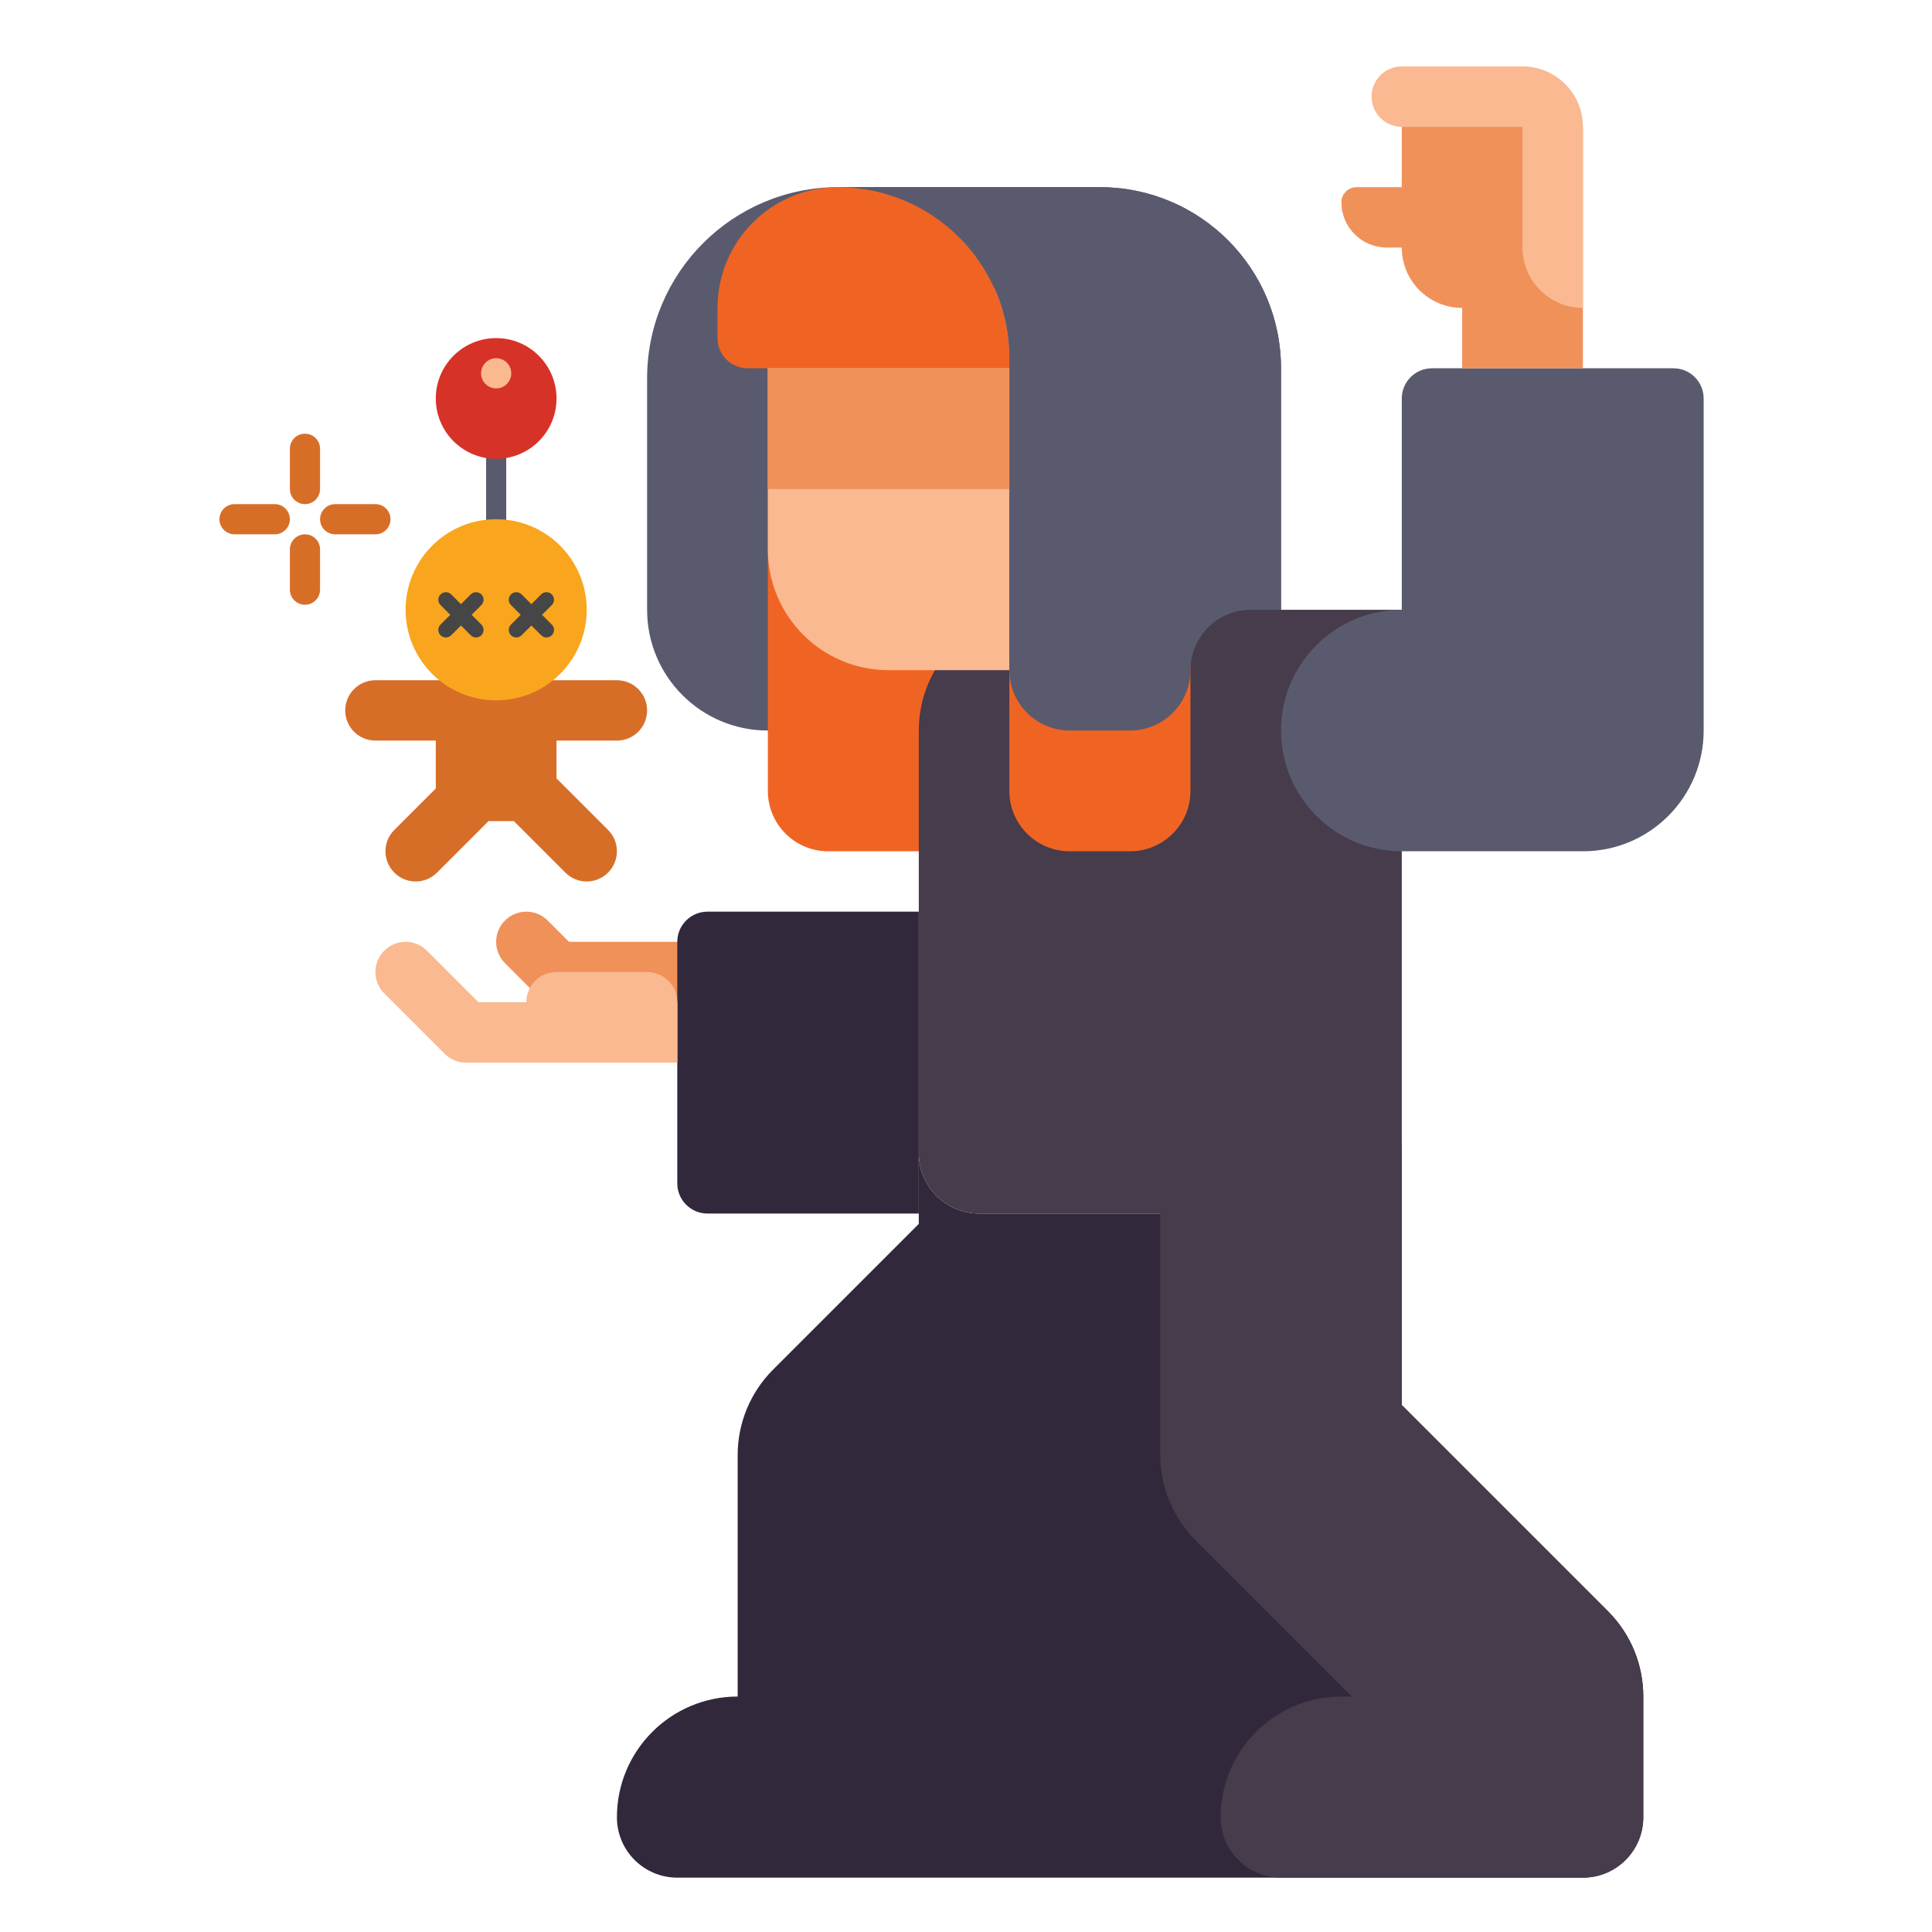 <?xml version="1.0" encoding="utf-8"?>
<!-- Generator: Adobe Illustrator 23.0.0, SVG Export Plug-In . SVG Version: 6.00 Build 0)  -->
<svg version="1.1" id="Layer_1" xmlns="http://www.w3.org/2000/svg" xmlns:xlink="http://www.w3.org/1999/xlink" x="0px" y="0px"
	 viewBox="0 0 512 512" style="enable-background:new 0 0 512 512;" xml:space="preserve">
<style type="text/css">
	.st0{fill:#323232;}
	.st1{fill:#646464;}
	.st2{fill:#464646;}
	.st3{fill:#FAA51E;}
	.st4{fill:#5A6E82;}
	.st5{fill:#788C9B;}
	.st6{fill:#AAC3D7;}
	.st7{fill:#7DC8AA;}
	.st8{fill:#147864;}
	.st9{fill:#329682;}
	.st10{fill:#FFFFFF;}
	.st11{fill:#9B5FAA;}
	.st12{fill:#463C4B;}
	.st13{fill:#32283C;}
	.st14{fill:#D76E28;}
	.st15{fill:#784687;}
	.st16{fill:#F0915A;}
	.st17{fill:#FAB991;}
	.st18{fill:#D7E6F0;}
	.st19{fill:#82AA41;}
	.st20{fill:#4B8C41;}
	.st21{fill:#A5CD3C;}
	.st22{fill:#FAD241;}
	.st23{fill:#AA5A28;}
	.st24{fill:#F04B37;}
	.st25{fill:#6EA5D7;}
	.st26{fill:#8CAAC8;}
	.st27{fill:#F0697D;}
	.st28{fill:#5A5A6E;}
	.st29{fill:#647DBE;}
	.st30{fill:#2D6E23;}
	.st31{fill:#F58CAA;}
	.st32{fill:#B98C3C;}
	.st33{fill:#C3A050;}
	.st34{fill:#D2C36E;}
	.st35{fill:#64412D;}
	.st36{fill:#DC7846;}
	.st37{fill:#96461E;}
	.st38{fill:#F06423;}
	.st39{fill:#E6AAFA;}
	.st40{fill:#BE82D2;}
	.st41{fill:#FAA037;}
	.st42{fill:#D73228;}
	.st43{fill:#BE281E;}
	.st44{fill:#5064A0;}
	.st45{fill:#8C1E14;}
	.st46{fill:#F5732D;}
	.st47{fill:#FAD7A0;}
	.st48{fill:#964628;}
	.st49{fill:#D24614;}
	.st50{fill:#F5D7A5;}
	.st51{fill:#F58723;}
	.st52{fill:#E65A78;}
	.st53{fill:#643773;}
	.st54{fill:#9B64AA;}
	.st55{fill:#555555;}
	.st56{fill:#FAD2B4;}
</style>
<g>
	<g>
		<rect x="128.821" y="118.933" class="st28" width="5.333" height="21.333"/>
	</g>
	<g>
		<path class="st16" d="M179.487,265.6h-32c-2.122,0-4.156-0.843-5.657-2.343l-8-8c-3.124-3.124-3.124-8.189,0-11.313
			c3.125-3.124,8.189-3.124,11.314,0l5.656,5.657h28.687c4.418,0,8,3.582,8,8S183.905,265.6,179.487,265.6z"/>
	</g>
	<g>
		<path class="st13" d="M187.487,321.6h56v-80h-56c-4.418,0-8,3.582-8,8v64C179.487,318.018,183.069,321.6,187.487,321.6z"/>
	</g>
	<g>
		<path class="st17" d="M171.487,257.6h-24c-4.418,0-8,3.582-8,8h-12.687l-13.656-13.657c-3.125-3.124-8.189-3.124-11.314,0
			c-3.124,3.124-3.124,8.189,0,11.313l16,16c1.501,1.5,3.535,2.343,5.657,2.343h56v-16C179.487,261.182,175.906,257.6,171.487,257.6
			z"/>
	</g>
	<g>
		<path class="st28" d="M222.154,49.6L222.154,49.6c-27.982,0-50.667,22.684-50.667,50.667V161.6c0,17.673,14.327,32,32,32h136v-96
			c0-26.51-21.49-48-48-48H222.154z"/>
	</g>
	<g>
		<path class="st38" d="M267.487,225.6h-48c-8.837,0-16-7.163-16-16v-112h64V225.6z"/>
	</g>
	<g>
		<path class="st13" d="M435.487,449.6c0-8.189-3.124-16.379-9.373-22.627l-54.627-54.627V321.6h-112c-8.837,0-16-7.163-16-16l0,0
			v18.746l-38.627,38.627c-6.002,6.001-9.373,14.141-9.373,22.627v64c-17.673,0-32,14.327-32,32l0,0c0,8.836,7.164,16,16,16h240
			c8.837,0,16-7.163,16-16L435.487,449.6L435.487,449.6z"/>
	</g>
	<g>
		<path class="st12" d="M371.487,321.6h-112c-8.837,0-16-7.163-16-16v-112c0-17.673,14.327-32,32-32h96V321.6z"/>
	</g>
	<g>
		<path class="st28" d="M443.487,97.6h-64c-4.418,0-8,3.582-8,8v56c-17.673,0-32,14.327-32,32c0,17.673,14.327,32,32,32h48
			c17.673,0,32-14.327,32-32v-88C451.487,101.182,447.906,97.6,443.487,97.6z"/>
	</g>
	<g>
		<path class="st12" d="M435.487,449.6c0-8.189-3.124-16.379-9.373-22.627l-54.627-54.627V305.6c0-17.673-14.327-32-32-32
			s-32,14.327-32,32v80c0,8.487,3.371,16.626,9.373,22.627l41.373,41.373h-2.746c-17.673,0-32,14.327-32,32l0,0
			c0,8.836,7.164,16,16,16h80c8.836,0,16-7.164,16-16L435.487,449.6L435.487,449.6z"/>
	</g>
	<g>
		<path class="st16" d="M371.487,33.6v16h-12c-2.209,0-4,1.791-4,4l0,0c0,6.627,5.373,12,12,12h4c0,8.836,7.164,16,16,16v16h32v-64
			H371.487z"/>
	</g>
	<g>
		<path class="st17" d="M403.487,17.6h-32c-4.418,0-8,3.582-8,8s3.582,8,8,8h32v32c0,8.837,7.164,16,16,16v-48
			C419.487,24.763,412.324,17.6,403.487,17.6z"/>
	</g>
	<g>
		<path class="st17" d="M267.487,177.6h-32c-17.673,0-32-14.327-32-32v-56c0-13.255,10.745-24,24-24h16c13.255,0,24,10.745,24,24
			V177.6z"/>
	</g>
	<g>
		<path class="st38" d="M198.154,97.6h69.333v-2.667c0-25.037-20.296-45.333-45.333-45.333h0c-17.673,0-32,14.327-32,32v8
			C190.154,94.018,193.736,97.6,198.154,97.6z"/>
	</g>
	<g>
		<path class="st38" d="M299.487,225.6h-16c-8.837,0-16-7.163-16-16v-112h48v112C315.487,218.437,308.324,225.6,299.487,225.6z"/>
	</g>
	<g>
		<path class="st28" d="M222.154,49.6L222.154,49.6c25.037,0,45.333,20.296,45.333,45.333V177.6c0,8.837,7.163,16,16,16h16
			c8.837,0,16-7.163,16-16v0c0-8.837,7.163-16,16-16h8v-64c0-26.51-21.49-48-48-48H222.154z"/>
	</g>
	<g>
		<rect x="203.487" y="97.6" class="st16" width="64" height="32"/>
	</g>
	<path class="st14" d="M163.487,196.267c4.418,0,8-3.582,8-8s-3.582-8-8-8h-16c-0.001,0-0.002,0-0.002,0H115.49
		c-0.001,0-0.002,0-0.002,0h-16c-4.418,0-8,3.582-8,8s3.582,8,8,8h16v12.686l-10.99,10.991c-3.124,3.124-3.124,8.189,0,11.313
		c1.563,1.563,3.609,2.343,5.657,2.343s4.095-0.781,5.657-2.343l13.333-13.333c0.104-0.104,0.195-0.215,0.292-0.323h6.768
		c0.097,0.108,0.188,0.219,0.292,0.323l13.333,13.333c1.563,1.563,3.609,2.343,5.657,2.343c2.047,0,4.095-0.781,5.657-2.343
		c3.124-3.124,3.124-8.189,0-11.313l-13.333-13.333c-0.104-0.104-0.216-0.196-0.324-0.293v-10.05H163.487z"/>
	<g>
		<circle class="st3" cx="131.487" cy="161.6" r="24"/>
	</g>
	<g>
		<circle class="st42" cx="131.487" cy="105.6" r="16"/>
	</g>
	<g>
		<circle class="st17" cx="131.487" cy="98.933" r="4"/>
	</g>
	<path class="st2" d="M124.983,162.934l2.586-2.586c0.781-0.781,0.781-2.047,0-2.828c-0.781-0.781-2.047-0.781-2.828,0l-2.586,2.586
		l-2.586-2.586c-0.781-0.781-2.047-0.781-2.828,0c-0.781,0.781-0.781,2.047,0,2.828l2.586,2.586l-2.586,2.586
		c-0.781,0.781-0.781,2.047,0,2.828c0.391,0.391,0.902,0.586,1.414,0.586s1.023-0.195,1.414-0.586l2.586-2.586l2.586,2.586
		c0.391,0.391,0.902,0.586,1.414,0.586s1.023-0.195,1.414-0.586c0.781-0.781,0.781-2.047,0-2.828L124.983,162.934z"/>
	<path class="st2" d="M143.649,162.934l2.586-2.586c0.781-0.781,0.781-2.047,0-2.828c-0.781-0.781-2.047-0.781-2.828,0l-2.586,2.586
		l-2.586-2.586c-0.781-0.781-2.047-0.781-2.828,0c-0.781,0.781-0.781,2.047,0,2.828l2.586,2.586l-2.586,2.586
		c-0.781,0.781-0.781,2.047,0,2.828c0.391,0.391,0.902,0.586,1.414,0.586s1.023-0.195,1.414-0.586l2.586-2.586l2.586,2.586
		c0.391,0.391,0.902,0.586,1.414,0.586s1.023-0.195,1.414-0.586c0.781-0.781,0.781-2.047,0-2.828L143.649,162.934z"/>
	<g>
		<g>
			<g>
				<path class="st14" d="M72.82,141.6H62.154c-2.209,0-4-1.791-4-4s1.791-4,4-4H72.82c2.209,0,4,1.791,4,4
					S75.029,141.6,72.82,141.6z"/>
			</g>
		</g>
		<g>
			<g>
				<path class="st14" d="M99.487,141.6H88.82c-2.209,0-4-1.791-4-4s1.791-4,4-4h10.667c2.209,0,4,1.791,4,4
					S101.696,141.6,99.487,141.6z"/>
			</g>
		</g>
		<g>
			<g>
				<path class="st14" d="M80.82,160.267c-2.209,0-4-1.791-4-4V145.6c0-2.209,1.791-4,4-4s4,1.791,4,4v10.667
					C84.82,158.475,83.029,160.267,80.82,160.267z"/>
			</g>
		</g>
		<g>
			<g>
				<path class="st14" d="M80.82,133.6c-2.209,0-4-1.791-4-4v-10.667c0-2.209,1.791-4,4-4s4,1.791,4,4V129.6
					C84.82,131.809,83.029,133.6,80.82,133.6z"/>
			</g>
		</g>
	</g>
</g>
</svg>
